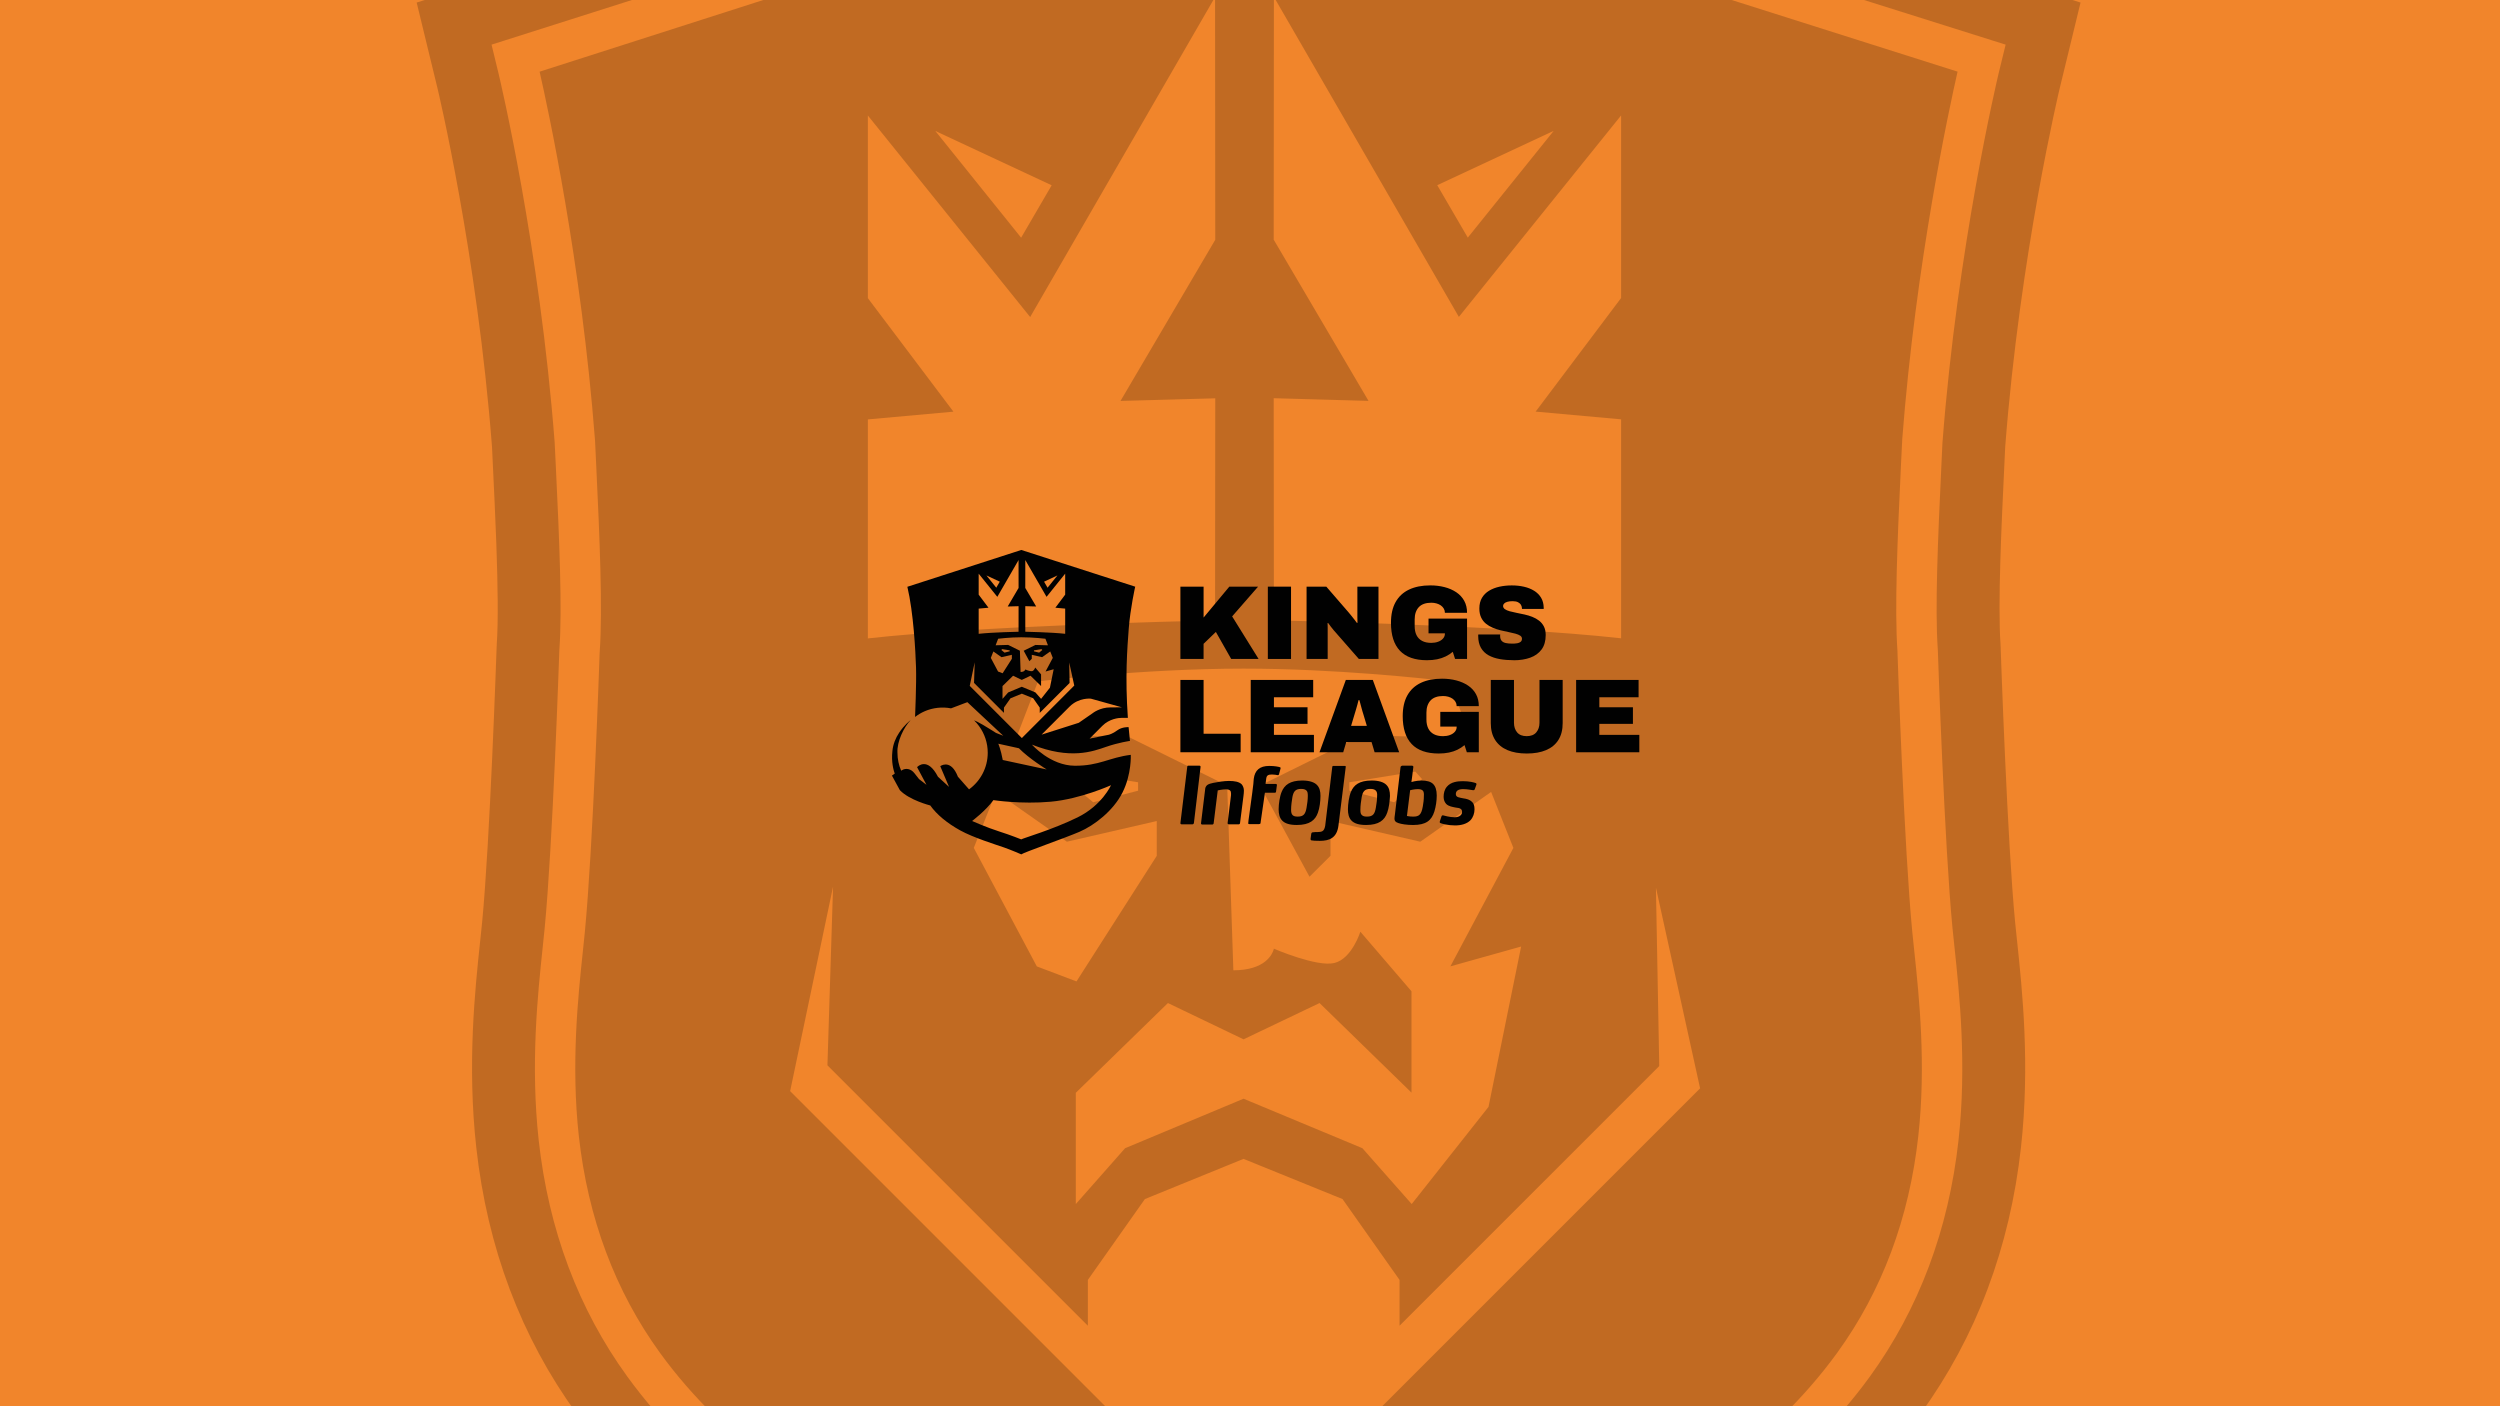 <?xml version="1.0" encoding="UTF-8"?>
<svg width="1920px" height="1080px" viewBox="0 0 1920 1080" version="1.1" xmlns="http://www.w3.org/2000/svg" xmlns:xlink="http://www.w3.org/1999/xlink">
    <title>twitch-kings-league</title>
    <g id="twitch-kings-league" stroke="none" stroke-width="1" fill="none" fill-rule="evenodd">
        <rect id="Bg" fill="#F1852B" x="0" y="-1" width="1920" height="1082"></rect>
        <g id="santander/icon/santander_secundario" opacity="0.2" transform="translate(320, -200)" fill="#010101" fill-rule="nonzero">
            <path d="M636.24,0 L1277.86,201.954 L1270.791,231.061 L1261.956,267.392 C1261.644,268.638 1231.394,395.149 1219.984,543.411 C1219.751,548.582 1219.492,554.326 1219.18,560.563 C1217.204,601.936 1214.215,664.464 1216.424,695.077 L1216.424,695.701 L1216.528,697.208 L1216.528,697.832 C1216.736,703.861 1221.623,846.406 1227.599,908.102 C1228.015,912.494 1228.535,917.197 1229.055,922.213 L1229.106,922.603 C1233.109,960.416 1239.138,1017.563 1232.122,1081.131 C1223.597,1158.054 1197.712,1226.819 1155.144,1285.526 C1037.964,1447.147 816.935,1509.803 792.455,1516.43 C734.813,1532.05 679.458,1559.467 672.493,1563.365 L663.32,1568.718 L655.783,1573.11 L635.981,1584 L616.178,1573.11 L608.64,1568.718 L599.468,1563.365 C592.503,1559.467 540.111,1532.179 482.469,1516.56 C457.988,1509.934 239.922,1447.147 122.742,1285.526 C80.173,1226.819 54.263,1158.054 45.765,1081.131 C38.722,1017.563 44.778,960.416 48.78,922.603 L48.832,922.213 C49.377,917.171 49.871,912.467 50.287,908.102 C56.264,846.406 61.15,703.861 61.384,697.832 L61.384,697.208 L61.488,695.701 L61.488,695.077 C62.754,677.321 62.272,648.83 61.258,619.956 L61.151,616.969 L61.032,613.738 C60.325,594.901 59.428,576.218 58.681,560.563 C58.395,554.326 58.109,548.582 57.875,543.411 C46.467,395.149 16.217,268.666 15.905,267.392 L7.069,231.061 L-5.68434189e-14,201.954 L636.24,0 Z M636.29,50.261 L57.51,234.282 L62.837,256.242 C64.137,261.622 94.413,389.301 105.978,539.773 L106.887,558.302 C109.59,614.462 111.825,667.426 109.642,698.378 L109.564,699.677 C109.356,705.758 104.47,849.213 98.311,912.779 C97.895,917.016 97.427,921.563 96.908,926.397 L96.778,927.696 C93.01,963.456 87.292,1017.485 93.737,1075.854 C101.3,1144.36 124.195,1205.379 161.8,1257.226 C271.106,1407.982 485.975,1467.547 495.071,1470.016 C557.573,1486.934 613.576,1516.014 622.933,1521.238 L635.952,1528.802 L648.973,1521.238 C658.303,1516.04 717.295,1486.83 779.823,1469.886 C788.919,1467.418 1006.751,1407.982 1116.056,1257.226 C1153.636,1205.379 1176.557,1144.36 1184.119,1075.854 C1190.565,1017.512 1184.847,963.509 1181.079,927.774 L1181.026,927.333 C1180.48,922.162 1179.96,917.301 1179.519,912.805 C1173.386,849.498 1168.474,705.758 1168.266,699.677 L1168.189,698.248 C1166.032,667.296 1168.266,614.41 1170.943,558.328 L1171.775,540.526 L1171.828,539.773 C1183.392,389.458 1213.746,261.362 1215.02,256.035 L1220.32,234.282 L636.29,50.261 Z M636.135,81.472 L1183.418,255.021 C1176.946,283.451 1151.348,401.594 1140.927,537.33 L1139.965,556.795 C1137.237,613.76 1134.976,667.582 1137.263,700.222 L1137.263,700.846 C1137.522,708.902 1142.461,851.941 1148.645,915.768 C1149.087,920.368 1149.607,925.306 1150.18,930.581 L1150.231,931.022 C1153.869,965.432 1159.352,1017.408 1153.271,1072.424 C1146.306,1135.523 1125.335,1191.579 1090.927,1239.008 C987.988,1380.981 783.332,1437.712 774.677,1440.051 C712.748,1456.814 650.688,1485.219 635.927,1493.016 C621.191,1485.219 565.056,1456.814 503.154,1440.051 C494.5,1437.712 289.818,1380.981 186.879,1239.008 C152.496,1191.579 131.498,1135.523 124.533,1072.424 C118.452,1017.408 123.961,965.379 127.6,930.918 L127.73,929.672 C128.249,924.707 128.743,920.056 129.159,915.742 C135.37,851.656 140.282,708.747 140.542,700.846 L140.594,700.846 L140.594,700.405 C142.855,667.738 140.594,613.838 137.865,556.795 L137.007,538.786 L136.903,537.355 C126.43,401.126 100.806,283.062 94.413,255.046 L636.135,81.472 Z M319.783,880.97 L319.575,881.958 L286.831,1037.99 L635.175,1386.334 L985.676,1035.834 L951.762,881.75 L951.788,883.621 L954.308,1018.733 L954.1,1018.941 L754.85,1218.166 L754.85,1182.978 L711.06,1120.893 L635.018,1090.019 L559.263,1120.893 L515.474,1182.978 L515.474,1218.166 L315.469,1018.162 L319.783,880.97 Z M635.045,713.502 C556.38,713.502 477.298,723.275 477.298,723.275 L477.194,723.301 L460.354,767.038 L460.458,767.038 L544.165,764.674 L622.493,803.344 L627.223,945.187 C651.781,945.187 657.109,932.739 658.124,929.413 L658.124,929.36 C658.279,928.866 658.33,928.581 658.33,928.581 C658.33,928.581 691.336,942.874 704.797,939.573 C718.26,936.325 724.756,915.56 724.756,915.56 L764.024,961.299 L764.024,1039.134 L763.816,1038.926 L693.415,970.344 L635.045,998.203 L576.962,970.344 L506.223,1039.264 L506.223,1124.712 L544.061,1081.832 L635.045,1043.811 L726.341,1081.832 L764.18,1124.712 L823.122,1050.152 L823.173,1050.075 L848.226,926.942 L794.144,942.094 L793.885,942.173 L841.989,851.733 L842.274,851.187 L825.175,808.203 L770.781,846.432 L701.808,830.554 L701.808,857.269 L701.6,857.477 L685.696,873.33 L647.962,803.864 L647.676,803.318 L726.004,764.648 L809.322,766.987 L809.842,766.987 L793,723.275 C793,723.275 792.358,723.196 791.132,723.052 L790.229,722.946 C775.564,721.243 705.058,713.502 635.045,713.502 Z M444.967,808.203 L427.868,851.187 L427.944,851.318 L476.284,942.198 L506.741,953.738 L568.176,857.606 L568.384,857.294 L568.384,830.554 L499.36,846.432 L444.967,808.203 Z M766.986,792.586 L716.284,800.797 L716.284,807.269 L750.77,816.13 L771.664,798.822 L772.184,798.381 L766.986,792.586 Z M503.338,792.586 L498.141,798.381 L498.426,798.614 L519.556,816.13 L553.832,807.32 L554.04,807.269 L554.04,800.797 L503.338,792.586 Z M613.164,197.742 L471.164,443.486 L346.525,288.728 L346.525,428.986 L412.223,516.149 L411.469,516.227 L346.525,522.101 L346.525,690.296 C431.635,680.768 588.39,677.028 610.435,676.549 L612.127,676.513 C612.549,676.504 612.828,676.498 612.956,676.496 L613.164,676.496 L613.319,505.91 L540.812,507.91 L540.552,507.91 L613.111,384.493 L613.319,384.155 L613.164,197.742 Z M658.357,197.64 L658.357,198.782 L658.2,384.053 L731.02,507.859 L730.344,507.859 L658.2,505.832 L658.2,506.638 L658.357,676.418 C658.357,676.418 833.048,679.952 924.788,690.192 L924.996,690.192 L924.996,522.05 L859.712,516.15 L859.349,516.15 L924.788,429.168 L924.996,428.907 L924.996,288.675 L800.408,443.382 L658.357,197.64 Z M398.346,300.578 L399.488,302.008 L464.226,382.544 L487.277,342.99 L487.666,342.29 L398.346,300.578 Z M873.199,300.526 L783.826,342.237 L784.138,342.782 L807.268,382.493 L872.316,301.643 L873.199,300.526 Z" id="Combined-Shape"></path>
        </g>
        <g id="santander/logo/santander_blanco" transform="translate(685, 422.369)" fill="#010101" fill-rule="nonzero">
            <g id="Kings-League-_-Fútbol-real-26">
                <path d="M6.074,184.462 C13.485,192.237 29.441,196.226 29.441,196.226 C34.577,203.405 42.49,209.859 52.437,215.373 C62.374,220.897 80.411,226.514 85.992,228.448 C91.574,230.373 99.348,233.786 99.348,233.786 C101.168,232.307 132.782,221.306 144.039,216.452 C155.304,211.607 169.951,200.429 177.055,186.331 C184.17,172.224 183.436,157.345 183.436,157.345 C166.663,159.438 159.391,165.789 140.509,165.724 C121.628,165.65 107.539,149.506 107.539,149.506 C137.027,161.251 154.348,154.704 164.341,151.254 C174.334,147.813 182.804,146.66 182.804,146.66 L181.764,136.05 C181.764,136.05 176.693,135.808 173.127,138.495 C169.57,141.183 166.505,141.927 166.505,141.927 L151.803,144.903 C151.803,144.903 156.084,140.588 161.573,135.092 C167.062,129.596 174.121,128.954 176.433,128.954 L181.198,128.954 C179.006,97.495 180.705,76.013 181.866,60.52 C183.037,45.028 186.835,28.196 186.835,28.196 L99.357,0 L11.851,28.279 C16.578,48.022 18.12,78.077 18.51,90.232 C18.9,102.386 17.776,128.229 17.776,128.229 L17.804,128.229 C20.098,126.453 22.606,124.965 25.308,123.812 C31.512,121.134 38.71,120.352 45.388,121.645 L57.851,116.921 L57.935,116.893 L58.102,117.051 L84.265,141.536 L85.454,142.643 L85.491,142.68 L79.863,140.476 C79.723,140.393 79.603,140.309 79.463,140.216 C78.572,139.639 77.726,139.1 76.928,138.598 C65.421,131.316 63.145,130.907 63.145,130.907 L63.145,130.907 C64.585,132.302 65.885,133.827 67.064,135.455 L67.027,135.436 C71.151,141.146 73.584,148.158 73.584,155.737 C73.584,167.305 67.919,177.553 59.226,183.858 L50.663,174.14 C50.561,173.88 50.459,173.647 50.356,173.405 C50.106,172.792 49.846,172.215 49.586,171.685 C44.152,160.665 37.122,166.077 37.122,166.077 L43.865,181.97 L35.357,174.177 C27.361,158.74 19.922,166.17 19.355,166.766 L19.318,166.803 L26.061,179.468 L26.543,180.38 L20.804,175.953 C20.804,175.953 20.024,174.986 17.265,171.434 C14.507,167.881 10.578,167.407 7.736,169.128 L7.096,169.537 C5.266,165.306 4.244,160.637 4.244,155.737 C3.715,147.19 9.25,135.938 14.368,130.703 C13.987,130.991 9.612,134.208 5.545,140.355 L5.545,140.355 C2.879,144.233 0.817,149.404 0.371,154.416 L0.371,154.435 C-0.604,162.869 1.272,169.295 2.164,171.75 C0.901,172.624 0,173.284 0,173.284 L6.074,184.453 L6.074,184.462 Z M152.713,114.187 L176.703,120.873 C176.703,120.873 176.257,120.901 167.935,120.901 C159.614,120.901 154.181,125.346 154.181,125.346 L143.5,132.739 L114.941,141.834 C114.941,141.834 129.374,127.346 136.479,120.269 C143.584,113.192 152.713,114.196 152.713,114.196 L152.713,114.187 Z M127.108,19.566 L119.538,28.995 L116.845,24.364 L127.108,19.566 Z M102.412,29.172 L102.431,7.737 L118.749,35.998 L133.061,18.199 L133.061,34.324 L125.52,44.358 L133.061,45.046 L133.061,64.389 C122.529,63.208 102.431,62.799 102.431,62.799 L102.412,43.177 L110.78,43.409 L102.412,29.172 L102.412,29.172 Z M99.747,67.067 C108.784,67.067 117.895,68.192 117.895,68.192 L119.826,73.223 L110.195,72.954 L101.196,77.399 L105.561,85.452 L107.409,83.601 L107.409,80.523 L115.331,82.346 L121.582,77.947 L123.541,82.895 L117.978,93.356 L124.219,91.608 L121.34,105.771 L114.56,114.354 L110.214,109.426 L99.728,105.055 L89.28,109.426 L84.933,114.354 L84.933,104.525 L93.06,96.593 L99.728,99.801 L106.434,96.593 L114.542,104.506 L114.542,95.551 L110.028,90.288 C110.028,90.288 109.285,92.677 107.734,93.049 C106.192,93.431 102.394,91.785 102.394,91.785 C102.394,91.785 102.078,93.691 98.818,93.691 L98.28,77.38 L89.28,72.935 L79.649,73.205 L81.581,68.174 C81.581,68.174 90.673,67.048 99.701,67.048 L99.747,67.067 Z M115.508,76.822 L113.047,78.859 L109.081,77.845 L109.081,77.101 L114.904,76.162 L115.498,76.831 L115.508,76.822 Z M84.172,82.346 L92.103,80.523 L92.103,83.601 L85.017,94.695 L81.516,93.366 L75.953,82.904 L77.912,77.957 L84.163,82.355 L84.172,82.346 Z M84.033,76.822 L84.627,76.153 L90.45,77.092 L90.45,77.836 L86.484,78.849 L84.023,76.813 L84.033,76.822 Z M82.835,24.364 L80.141,28.995 L72.572,19.566 L82.835,24.364 L82.835,24.364 Z M66.619,45.046 L74.16,44.358 L66.619,34.333 L66.619,18.208 L80.94,36.007 L97.249,7.746 L97.267,29.181 L88.909,43.419 L97.267,43.186 L97.249,62.808 C97.249,62.808 77.151,63.217 66.619,64.398 L66.619,45.055 L66.619,45.046 Z M59.765,104.376 L63.554,86.317 L63.062,102.098 L86.039,125.104 L86.039,121.059 L91.063,113.917 L99.766,110.365 L108.505,113.917 L113.529,121.059 L113.529,125.104 L136.442,102.172 L136.144,86.419 L140.036,104.144 L99.775,144.456 L59.765,104.395 L59.765,104.376 Z M97.518,152.286 C105.505,160.368 118.461,168.319 118.86,168.57 L85.119,161.307 C83.67,153.356 81.683,148.808 81.683,148.808 L97.509,152.286 L97.518,152.286 Z M77.921,192.125 C77.921,192.125 99.19,195.417 122.018,193.343 C144.856,191.269 168.242,180.677 168.242,180.677 C168.242,180.677 161.434,196.096 142.571,205.377 C123.708,214.657 101.01,221.278 99.283,222.273 C99.283,222.273 91.268,219.009 82.565,216.257 C72.748,213.151 61.566,208.157 61.566,208.157 C61.566,208.157 72.005,200.355 77.921,192.134 L77.921,192.125 Z" id="Shape"></path>
                <g id="Group" transform="translate(221.533, 27.21)">
                    <g id="Path">
                        <polygon points="0.009 56.503 0.009 0.967 17.823 0.967 17.823 24.699 37.577 0.967 59.662 0.967 39.75 23.806 60.062 56.494 39.016 56.494 27.249 35.747 17.813 44.869 17.813 56.494 0 56.494"></polygon>
                        <polygon points="67.167 56.503 67.167 0.967 84.98 0.967 84.98 56.503"></polygon>
                        <path d="M96.914,56.503 L96.914,0.967 L112.071,0.967 L129.327,20.905 C129.81,21.444 130.46,22.225 131.259,23.248 C132.067,24.271 132.884,25.304 133.72,26.354 C134.556,27.405 135.188,28.251 135.615,28.893 L136.014,28.735 C135.959,27.229 135.931,25.731 135.931,24.253 L135.931,0.967 L152.137,0.967 L152.137,56.503 L137.064,56.503 L117.635,34.305 C116.715,33.227 115.944,32.25 115.294,31.357 C114.653,30.474 114.031,29.618 113.437,28.819 L113.037,28.977 C113.093,30 113.121,31.023 113.121,32.046 L113.121,56.503 L96.914,56.503 L96.914,56.503 Z"></path>
                        <path d="M189.38,57.47 C180.139,57.47 173.22,55.052 168.622,50.207 C164.025,45.362 161.731,38.211 161.731,28.735 C161.731,22.384 162.911,17.083 165.279,12.833 C167.647,8.583 171.084,5.384 175.597,3.227 C180.111,1.079 185.563,0 191.962,0 C195.835,0 199.475,0.446 202.884,1.33 C206.292,2.213 209.301,3.534 211.911,5.282 C214.521,7.03 216.546,9.225 217.994,11.857 C219.443,14.498 220.168,17.557 220.168,21.063 L203.153,21.063 C203.153,19.882 202.875,18.803 202.308,17.836 C201.741,16.869 200.98,16.051 200.014,15.372 C199.048,14.702 197.934,14.191 196.671,13.837 C195.407,13.484 194.079,13.317 192.677,13.317 C190.578,13.317 188.73,13.596 187.114,14.163 C185.498,14.73 184.17,15.576 183.12,16.702 C182.071,17.836 181.281,19.175 180.743,20.738 C180.204,22.3 179.935,24.104 179.935,26.15 L179.935,31.32 C179.935,34.008 180.408,36.314 181.346,38.22 C182.284,40.127 183.715,41.596 185.618,42.619 C187.522,43.642 189.881,44.153 192.677,44.153 C194.553,44.153 196.29,43.874 197.878,43.307 C199.466,42.74 200.738,41.922 201.704,40.843 C202.67,39.764 203.153,38.527 203.153,37.132 L203.153,36.807 L190.578,36.807 L190.578,25.508 L220.168,25.508 L220.168,56.503 L210.973,56.503 L209.199,51.016 C207.537,52.421 205.707,53.602 203.72,54.569 C201.732,55.536 199.55,56.261 197.191,56.745 C194.822,57.228 192.222,57.47 189.371,57.47 L189.38,57.47 Z"></path>
                        <path d="M256.129,57.47 C252.311,57.47 248.754,57.191 245.448,56.624 C242.142,56.057 239.244,55.089 236.746,53.722 C234.247,52.346 232.288,50.44 230.858,47.994 C229.437,45.548 228.721,42.461 228.721,38.75 L228.721,38.304 C228.721,38.118 228.749,37.914 228.805,37.7 L245.652,37.7 C245.597,37.914 245.569,38.118 245.569,38.304 L245.569,38.825 C245.569,40.443 245.94,41.68 246.702,42.535 C247.454,43.4 248.513,43.977 249.887,44.274 C251.262,44.572 252.804,44.721 254.522,44.721 C255.172,44.721 255.85,44.711 256.574,44.683 C257.299,44.656 257.995,44.572 258.673,44.442 C259.342,44.311 259.964,44.107 260.531,43.837 C261.097,43.568 261.534,43.205 261.859,42.749 C262.184,42.294 262.342,41.717 262.342,41.01 C262.342,39.987 261.887,39.178 260.967,38.592 C260.057,37.997 258.813,37.486 257.262,37.058 C255.701,36.63 253.955,36.221 252.024,35.849 C250.092,35.477 248.076,35.031 245.977,34.519 C243.878,34.008 241.863,33.348 239.931,32.538 C238,31.729 236.254,30.697 234.693,29.432 C233.133,28.168 231.898,26.578 230.988,24.671 C230.077,22.765 229.613,20.459 229.613,17.771 C229.613,14.544 230.282,11.801 231.628,9.541 C232.975,7.281 234.814,5.449 237.154,4.055 C239.495,2.66 242.151,1.637 245.132,0.986 C248.114,0.344 251.243,0.019 254.522,0.019 C257.8,0.019 260.986,0.353 263.911,1.032 C266.837,1.702 269.437,2.743 271.694,4.138 C273.951,5.542 275.725,7.309 277.016,9.467 C278.307,11.624 278.976,14.172 279.031,17.139 L279.031,18.106 L262.342,18.106 L262.342,17.78 C262.342,16.813 262.1,15.893 261.617,15.037 C261.135,14.182 260.364,13.475 259.323,12.935 C258.274,12.396 256.89,12.126 255.172,12.126 C253.556,12.126 252.2,12.284 251.104,12.61 C249.999,12.935 249.182,13.372 248.643,13.94 C248.104,14.507 247.835,15.111 247.835,15.753 C247.835,16.776 248.29,17.613 249.209,18.255 C250.12,18.896 251.355,19.436 252.915,19.873 C254.475,20.301 256.221,20.71 258.153,21.082 C260.085,21.463 262.1,21.872 264.199,22.337 C266.298,22.793 268.314,23.397 270.245,24.15 C272.177,24.904 273.923,25.889 275.484,27.098 C277.044,28.307 278.279,29.804 279.189,31.581 C280.099,33.357 280.564,35.533 280.564,38.118 C280.564,42.693 279.505,46.404 277.378,49.259 C275.251,52.114 272.354,54.197 268.676,55.517 C264.989,56.838 260.819,57.498 256.138,57.498 L256.129,57.47 Z"></path>
                    </g>
                    <g transform="translate(0.009, 71.652)">
                        <polygon id="Path" points="2.63964488e-14 56.494 2.63964488e-14 0.958 17.813 0.958 17.813 42.284 46.27 42.284 46.27 56.494 0 56.494"></polygon>
                        <polygon id="Path" points="54.016 56.494 54.016 0.958 101.985 0.958 101.985 14.275 71.838 14.275 71.838 21.947 97.639 21.947 97.639 34.696 71.838 34.696 71.838 43.168 102.552 43.168 102.552 56.484 54.025 56.484"></polygon>
                        <path d="M106.824,56.494 L127.061,0.958 L147.782,0.958 L168.019,56.494 L149.156,56.494 L146.816,48.664 L127.386,48.664 L125.046,56.494 L106.824,56.494 L106.824,56.494 Z M131.092,36.23 L143.184,36.23 L140.528,27.349 C140.314,26.708 140.073,25.927 139.804,25.006 C139.534,24.095 139.265,23.118 138.996,22.105 C138.726,21.082 138.457,20.077 138.188,19.073 C137.918,18.078 137.677,17.204 137.463,16.451 L136.822,16.451 C136.609,17.418 136.321,18.524 135.977,19.761 C135.624,20.998 135.262,22.281 134.891,23.592 C134.51,24.913 134.138,26.159 133.757,27.349 L131.101,36.23 L131.092,36.23 Z" id="Shape"></path>
                        <path d="M198.398,57.47 C189.157,57.47 182.238,55.052 177.641,50.207 C173.043,45.362 170.749,38.211 170.749,28.735 C170.749,22.384 171.929,17.083 174.297,12.833 C176.665,8.583 180.102,5.384 184.615,3.227 C189.129,1.079 194.581,0 200.98,0 C204.853,0 208.493,0.446 211.902,1.33 C215.31,2.213 218.319,3.534 220.929,5.282 C223.539,7.03 225.564,9.225 227.013,11.857 C228.461,14.498 229.186,17.557 229.186,21.063 L212.171,21.063 C212.171,19.882 211.893,18.803 211.326,17.836 C210.76,16.869 209.998,16.051 209.032,15.372 C208.066,14.702 206.952,14.191 205.689,13.837 C204.426,13.484 203.097,13.317 201.695,13.317 C199.596,13.317 197.748,13.596 196.132,14.163 C194.516,14.73 193.188,15.576 192.138,16.702 C191.089,17.836 190.299,19.175 189.761,20.738 C189.222,22.3 188.953,24.104 188.953,26.15 L188.953,31.32 C188.953,34.008 189.426,36.314 190.364,38.22 C191.302,40.127 192.733,41.596 194.637,42.619 C196.54,43.642 198.899,44.153 201.695,44.153 C203.571,44.153 205.308,43.874 206.896,43.307 C208.484,42.74 209.756,41.922 210.722,40.843 C211.688,39.764 212.171,38.527 212.171,37.132 L212.171,36.807 L199.596,36.807 L199.596,25.508 L229.186,25.508 L229.186,56.503 L219.991,56.503 L218.217,51.016 C216.555,52.421 214.725,53.602 212.738,54.569 C210.75,55.536 208.577,56.261 206.209,56.745 C203.84,57.228 201.24,57.47 198.389,57.47 L198.398,57.47 Z" id="Path"></path>
                        <path d="M266.029,57.47 C260.224,57.47 255.265,56.596 251.16,54.848 C247.045,53.099 243.888,50.486 241.687,47.018 C239.486,43.549 238.38,39.253 238.38,34.138 L238.38,0.958 L256.194,0.958 L256.194,33.887 C256.194,36.844 257.002,39.299 258.608,41.233 C260.224,43.168 262.667,44.135 265.945,44.135 C269.224,44.135 271.685,43.168 273.32,41.233 C274.954,39.299 275.781,36.844 275.781,33.887 L275.781,0.958 L293.594,0.958 L293.594,34.138 C293.594,39.253 292.507,43.54 290.325,47.018 C288.152,50.486 285.003,53.099 280.889,54.848 C276.775,56.596 271.815,57.47 266.02,57.47 L266.029,57.47 Z" id="Path"></path>
                        <polygon id="Path" points="303.922 56.494 303.922 0.958 351.891 0.958 351.891 14.275 321.744 14.275 321.744 21.947 347.545 21.947 347.545 34.696 321.744 34.696 321.744 43.168 352.458 43.168 352.458 56.484 303.931 56.484"></polygon>
                    </g>
                    <g transform="translate(0, 138.477)">
                        <path d="M0.009,44.209 C0.009,44.702 0.502,45.037 0.994,45.037 L9.232,45.037 C9.724,45.037 10.216,44.711 10.383,44.051 L15.491,0.995 L15.491,0.828 C15.491,0.335 15.166,0 14.832,0 L5.935,0 C5.442,0 5.275,0.325 5.275,0.828 L0,44.209 L0.009,44.209 Z" id="Path"></path>
                        <path d="M48.778,19.305 C48.778,20.626 48.61,21.947 48.452,23.267 L45.815,44.051 C45.815,44.544 45.323,45.037 44.83,45.037 L37.252,45.037 C36.76,45.037 36.267,44.711 36.267,44.209 L36.267,44.042 L38.738,23.918 C38.905,23.09 38.905,22.105 38.905,21.444 L38.905,21.444 C38.905,20.459 38.738,19.631 38.246,19.138 C37.586,18.478 36.602,18.152 35.116,18.152 C32.153,18.152 28.689,18.98 28.689,18.98 L25.559,44.218 C25.559,44.711 25.067,45.204 24.407,45.204 L16.829,45.204 C16.337,45.204 15.844,44.879 15.844,44.377 L15.844,44.209 L19.141,17.157 C19.968,14.684 21.445,14.023 25.234,13.196 C28.531,12.536 33.472,11.708 37.261,11.708 C41.71,11.708 45.007,12.368 46.985,14.182 C47.97,15.335 48.796,16.99 48.796,19.296 L48.796,19.296 L48.778,19.305 Z" id="Path"></path>
                        <path d="M127.024,0.828 C127.024,0.335 126.857,0.167 126.365,0.167 L117.467,0.167 C116.975,0.167 116.641,0.493 116.641,0.995 L111.208,46.19 C110.381,50.812 108.403,50.812 105.273,50.97 C103.954,50.97 102.803,50.97 101.976,51.137 C100.991,51.137 100.657,51.463 100.49,52.458 L99.998,56.084 L99.998,56.41 C99.998,57.238 100.49,57.396 101.149,57.396 C102.301,57.563 102.793,57.721 107.084,57.721 C114.328,57.721 120.263,55.573 121.415,45.846 L127.015,0.809 L127.024,0.828 Z" id="Path"></path>
                        <path d="M105.607,36.128 C103.629,41.736 99.348,45.53 89.466,45.53 C83.865,45.53 80.401,44.377 78.265,42.228 C76.12,40.08 75.46,36.946 75.46,33.487 C75.46,29.525 76.287,23.592 77.764,20.124 C79.909,14.842 84.191,11.382 93.58,11.382 C99.18,11.382 102.803,12.703 104.781,14.684 C106.926,16.832 107.586,19.631 107.586,23.258 C107.586,27.219 106.926,32.659 105.607,36.128 M96.877,19.138 C96.051,18.31 94.899,17.818 92.763,17.818 C88.314,17.818 86.828,19.798 86.011,24.253 C85.519,27.219 85.026,30.688 85.026,33.822 C85.026,35.803 85.351,37.123 86.178,37.941 C87.005,38.76 88.156,39.095 90.134,39.095 C94.75,39.095 96.069,36.946 96.886,32.334 C97.379,29.367 97.871,26.234 97.871,23.258 C97.871,21.277 97.704,19.956 96.886,19.138" id="Shape"></path>
                        <path d="M158.824,36.128 C156.846,41.736 152.565,45.53 142.683,45.53 C137.082,45.53 133.618,44.377 131.482,42.228 C129.337,40.08 128.677,36.946 128.677,33.487 C128.677,29.525 129.504,23.592 130.981,20.124 C133.126,14.842 137.407,11.382 146.964,11.382 C152.565,11.382 156.187,12.703 158.165,14.684 C160.31,16.832 160.97,19.631 160.97,23.258 C160.802,27.219 160.143,32.659 158.824,36.128 M150.094,19.138 C149.267,18.31 148.116,17.818 145.98,17.818 C141.531,17.818 140.045,19.798 139.228,24.253 C138.736,27.219 138.243,30.688 138.243,33.822 C138.243,35.803 138.41,37.123 139.395,37.941 C140.222,38.769 141.373,39.095 143.351,39.095 C147.967,39.095 149.286,36.946 150.103,32.334 C150.596,29.367 151.088,26.234 151.088,23.258 C151.255,21.277 150.921,19.956 150.103,19.138" id="Shape"></path>
                        <path d="M195.064,35.142 C192.918,42.07 188.637,45.539 178.755,45.539 C173.981,45.539 169.691,44.879 167.387,44.051 C164.917,43.223 164.425,42.238 164.425,40.582 C164.425,39.755 164.592,38.769 164.75,37.616 L169.031,1.488 C169.031,0.66 169.523,0.167 170.35,0 L177.928,0 C178.421,0 178.913,0.325 178.913,0.828 L178.913,0.995 L177.928,8.909 L177.436,12.536 C177.436,12.536 181.226,11.382 185.182,11.382 C189.138,11.382 192.268,12.21 194.079,14.023 C195.89,15.837 196.884,18.645 196.884,22.932 C196.884,26.894 196.225,31.348 195.073,35.142 M186.343,19.305 C185.516,18.32 184.197,17.985 182.229,17.985 C179.758,17.985 176.461,18.813 176.461,18.813 L173.991,38.611 C173.991,38.611 176.136,39.104 178.764,39.104 C183.213,39.104 185.024,37.783 186.176,31.348 C186.668,28.707 187.002,25.908 187.002,23.1 C187.169,21.286 186.835,19.966 186.343,19.305" id="Shape"></path>
                        <path d="M226.037,18.152 C225.87,18.645 225.545,18.813 225.053,18.813 L224.728,18.813 C224.068,18.813 220.613,17.985 217.316,17.985 C215.83,17.985 213.852,18.152 212.701,19.138 C211.874,19.798 211.549,20.784 211.549,21.779 L211.549,21.779 C211.549,24.42 214.354,24.42 217.316,25.08 C219.787,25.406 222.257,26.066 223.911,27.721 C225.229,28.875 225.889,30.688 225.889,33.496 C225.889,36.463 224.904,39.597 222.759,41.912 C219.954,44.721 215.673,45.874 210.899,45.874 C205.624,45.874 200.683,44.553 199.698,44.06 C199.531,43.893 199.206,43.893 199.206,43.4 L199.206,42.907 L200.525,38.946 C200.692,38.453 201.017,38.118 201.351,38.118 L201.676,38.118 C202.503,38.285 206.785,39.606 210.574,39.606 C212.385,39.606 213.871,39.281 215.022,38.285 C216.007,37.458 216.341,36.472 216.341,35.477 C216.341,34.157 215.849,33.496 215.022,33.003 C214.196,32.511 213.044,32.343 211.558,32.176 C209.255,31.683 206.125,31.348 204.147,29.367 C202.995,28.047 202.169,26.401 202.169,23.927 C202.169,21.119 202.828,18.32 204.639,16.172 C207.769,12.377 213.044,11.885 216.991,11.885 C221.932,11.885 225.722,12.87 226.873,13.372 C227.365,13.54 227.365,13.865 227.365,14.2 L227.365,14.526 L226.047,18.152 L226.037,18.152 Z" id="Path"></path>
                        <path d="M76.454,1.162 C75.47,0.837 72.665,0.177 68.216,0.177 C60.972,0.177 57.183,3.478 56.356,10.071 L56.031,14.033 L55.204,20.793 L52.242,42.563 L52.242,42.563 L52.242,43.056 L52.075,44.209 L52.075,44.209 C52.075,44.702 52.567,44.869 53.059,44.869 L60.303,44.869 C60.795,44.869 61.455,44.702 61.622,44.042 L61.622,43.549 L61.622,43.549 L64.919,20.784 L72.498,20.784 C72.99,20.784 73.482,20.459 73.482,19.798 L74.142,14.851 L74.142,14.851 C74.142,14.358 73.816,14.023 73.315,14.023 L65.411,14.023 L65.904,10.062 C66.229,7.421 67.39,6.761 70.352,6.761 C71.996,6.761 73.974,7.086 74.634,7.254 L74.959,7.254 C75.451,7.254 75.618,6.928 75.785,6.426 L76.937,2.139 L76.937,1.813 C76.937,1.488 76.77,1.153 76.445,1.153 L76.454,1.162 Z" id="Path"></path>
                    </g>
                </g>
            </g>
        </g>
    </g>
</svg>